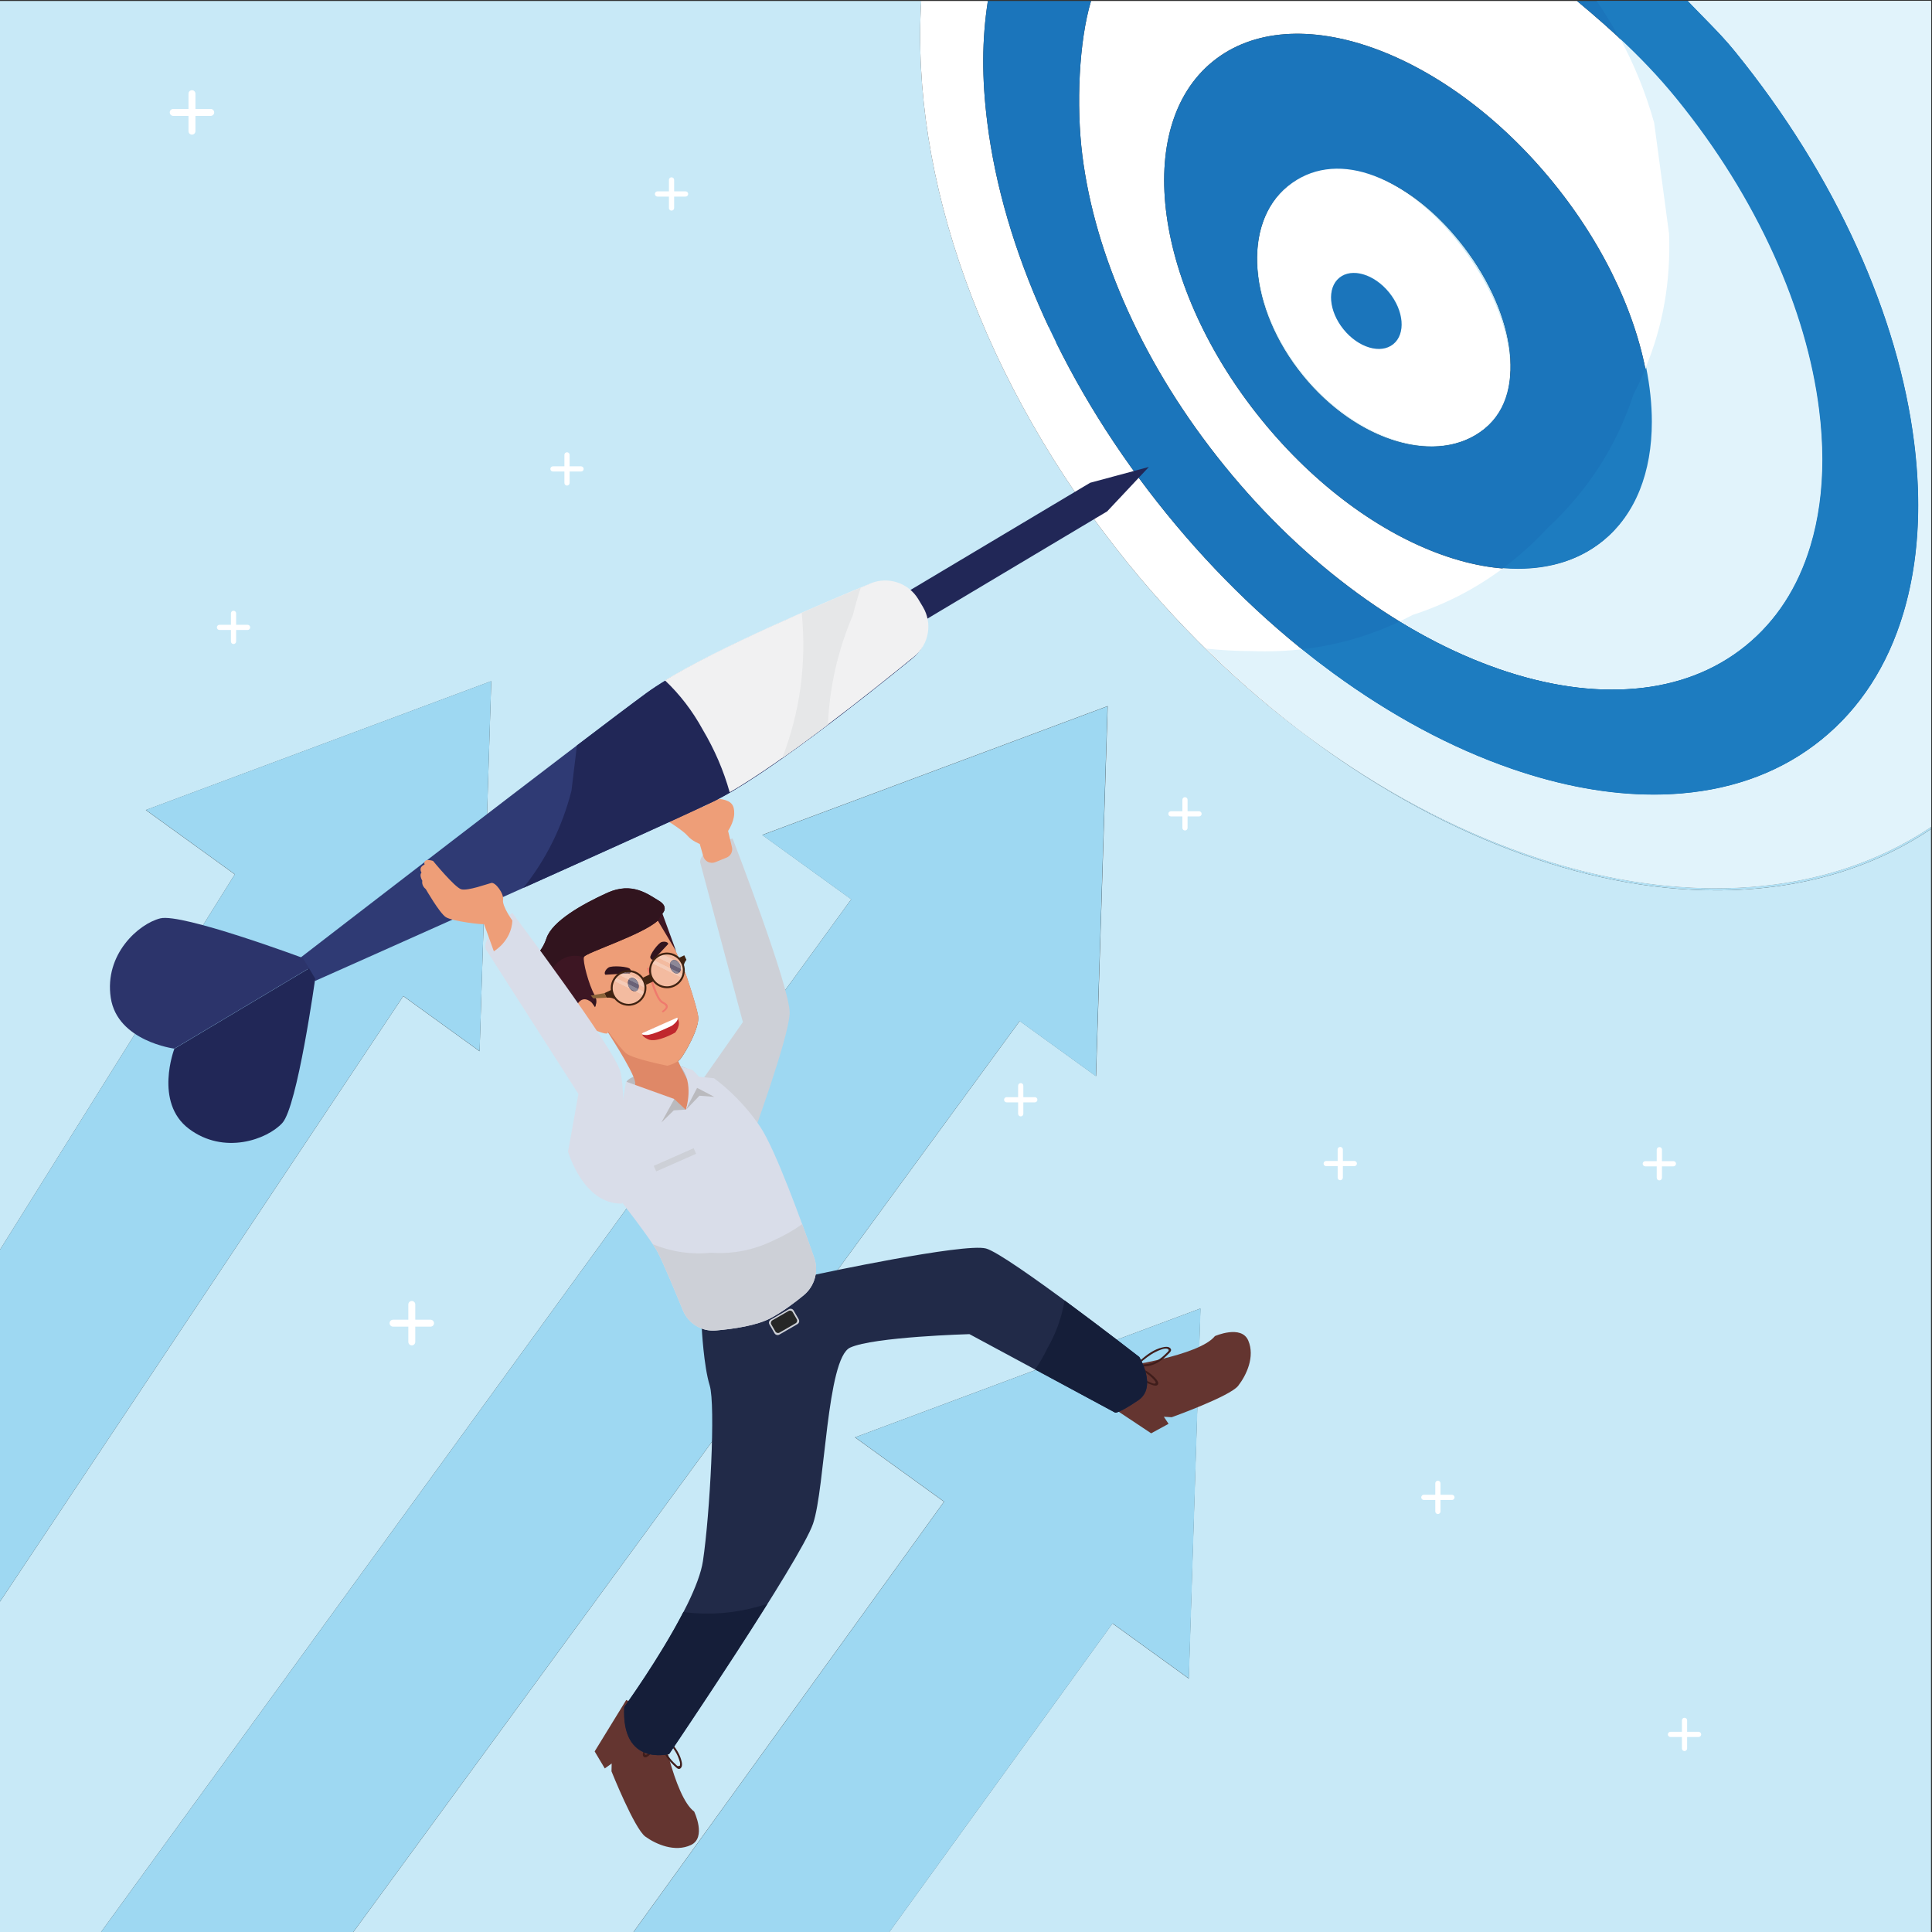 <?xml version="1.0" encoding="UTF-8" standalone="no"?>
<svg
   xmlns:dc="http://purl.org/dc/elements/1.1/"
   xmlns:cc="http://creativecommons.org/ns#"
   xmlns:rdf="http://www.w3.org/1999/02/22-rdf-syntax-ns#"
   xmlns:svg="http://www.w3.org/2000/svg"
   xmlns="http://www.w3.org/2000/svg"
   viewBox="0 0 4000 4000"
   height="4000"
   width="4000"
   xml:space="preserve"
   id="svg2"
   version="1.1"><rect x="0" y="0" width="4000" height="4000" fill="#333333" stroke="none"/><defs
     id="defs6"><clipPath
       id="clipPath214"
       clipPathUnits="userSpaceOnUse"><path
         id="path212"
         d="m 10122.7,14825.2 c 61.3,-129.4 215.8,-184.6 345.2,-123.3 129.4,61.3 184.5,215.9 123.3,345.2 -61.3,129.4 -215.9,184.6 -345.2,123.3 -129.4,-61.3 -184.6,-215.9 -123.3,-345.2" /></clipPath><clipPath
       id="clipPath246"
       clipPathUnits="userSpaceOnUse"><path
         id="path244"
         d="m 9537.12,14547.7 c 61.29,-129.3 215.84,-184.5 345.21,-123.2 129.37,61.3 184.57,215.8 123.27,345.2 -61.31,129.4 -215.86,184.5 -345.22,123.2 -129.37,-61.2 -184.55,-215.8 -123.26,-345.2" /></clipPath></defs><g
     transform="matrix(1.333,0,0,-1.333,0,4000)"
     id="g10"><g
       transform="scale(0.1)"
       id="g12"><g
         transform="scale(1.84)"
         id="g14"><path
           id="path16"
           style="fill:#c8e9f7;fill-opacity:1;fill-rule:nonzero;stroke:none"
           d="M 16300,0 H 7506.69 l 1883.74,2604.47 643.97,-465.42 98.4,3123.84 L 7217.04,4175.19 7968.31,3632.24 5347.03,0 H 2982.9 l 5625.13,7690.07 643.96,-465.42 98.4,3123.85 L 6434.64,9260.79 7185.91,8717.84 853.033,0 H 0 v 16300 h 16300 -2053 v 0 0 h -935.2 v 0 h -4037.48 -64.76 v 0 h -19.19 -851.67 c -25.97,-167.9 -38.96,-335.5 -39.01,-510.2 0.05,174.7 13.04,342.3 39.01,510.2 h -562.41 c -90.35,-1482.5 506.28,-3220.5 1747.69,-4749.5 446.73,-550.3 941.52,-1025.3 1460.42,-1417.9 1135.5,-868.55 2385.5,-1339.73 3505,-1339.73 667.1,0 1287.9,167.3 1810.6,517.53 V 0 M 4146.58,10558.3 1230.84,9470.63 1982.13,8927.62 0,5758.95 V 2788.82 l 3404.22,5111.03 643.95,-465.36 98.41,3123.81 m 1272.5,-1978.14 c -50.48,0 -112.65,-9.56 -193.13,-23.53 -235.41,-40.97 -333.45,-301.77 -356.93,-415.92 -23.48,-114.1 186.84,-432.6 186.84,-432.6 0,0 167.14,-244.01 226.66,-292.26 59.52,-48.3 348.75,-105.24 348.75,-105.24 0,0 77.26,16.24 113.5,60.9 36.19,44.66 163.22,262.22 147.74,358.66 -15.55,96.44 -105.41,356.7 -105.41,356.7 0,0 -7.83,18.14 -20.1,46.34 -1.69,12.99 -5.22,25.97 -10.71,38.52 v 0 c -0.54,1.31 -1.14,2.61 -1.74,3.86 -5.32,11.19 -11.9,21.3 -19.45,30.37 -37.6,85.2 -85.46,191.64 -107.25,231.95 -57.76,106.93 -111.6,142.25 -208.77,142.25 M 12685.4,11510 c -651.7,53 -1428.5,506 -2035.7,1254 607.2,-747.9 1384.1,-1201 2035.7,-1254 v 0 m -603.4,1028.5 c -356.6,0 -773.9,216.8 -1085.9,601.1 -458.3,564.5 -516.1,1276.7 -129.2,1590.8 123.4,100.2 268.9,147.8 424.7,147.8 332.5,0 712,-216.8 1024,-601.2 458.3,-564.4 597.6,-1276.6 210.7,-1590.7 -123.4,-100.2 -277.2,-147.8 -444.3,-147.8 m 1806.1,661.9 c -102,505.7 -364.5,1058.8 -774.5,1563.8 -2.4,3 -4.9,6.1 -7.4,9.1 2.5,-3 5,-6.1 7.4,-9.1 410,-505 672.5,-1058.1 774.5,-1563.8 v 0 m -782.1,1573.1 c 0,0.1 -0.1,0.2 -0.1,0.2 0,0 0.1,-0.1 0.1,-0.2 m -2.5,3.2 c -645.6,789.2 -1480.1,1246.6 -2152,1246.8 672,-0.1 1506.3,-457.5 2152,-1246.8 m -3276.55,10.5 c 0.05,420.3 133.66,777.7 410.45,1002.3 1.1,1 2.3,1.9 3.5,2.9 -1.2,-1 -2.4,-1.9 -3.5,-2.9 -276.79,-224.6 -410.4,-582 -410.45,-1002.3 m 1124.25,1236.3 v 0 0 0" /></g><g
         transform="scale(1.144)"
         id="g18"><path
           id="path20"
           style="fill:#9ed8f2;fill-opacity:1;fill-rule:nonzero;stroke:none"
           d="M 12075.6,0 H 8601.44 L 12818.1,5842.96 11609.6,6716.37 16300,8466.09 16141.7,3440.96 15105.8,4189.65 12075.6,0" /></g><g
         transform="scale(1.192)"
         id="g22"><path
           id="path24"
           style="fill:#9ed8f2;fill-opacity:1;fill-rule:nonzero;stroke:none"
           d="m 0,4305.4 v 4585.3 l 3060.02,4891.8 -1159.84,838.3 4501.34,1679.2 -151.93,-4822.6 -994.14,718.4 L 0,4305.4" /></g><g
         transform="scale(1.168)"
         id="g26"><path
           id="path28"
           style="fill:#9ed8f2;fill-opacity:1;fill-rule:nonzero;stroke:none"
           d="M 4698.39,0 H 1343.62 l 9974.98,13731.5 -1183.3,855.3 4592.6,1713.2 -155,-4920.4 -1014.3,733.1 L 4698.39,0" /></g><path
         id="path30"
         style="fill:#ffffff;fill-opacity:1;fill-rule:nonzero;stroke:none"
         d="M 6687.21,9510 H 6450 v 237.2 c 0,29.7 -24.26,53.9 -53.91,53.9 -29.65,0 -53.91,-24.2 -53.91,-53.9 V 9510 h -237.21 c -29.65,0 -53.91,-24.3 -53.91,-53.9 0,-29.7 24.26,-53.9 53.91,-53.9 h 237.21 V 9165 c 0,-29.7 24.26,-53.9 53.91,-53.9 29.65,0 53.91,24.2 53.91,53.9 v 237.2 h 237.21 c 29.65,0 53.91,24.2 53.91,53.9 0,29.6 -24.26,53.9 -53.91,53.9" /><g
         transform="scale(1.755)"
         id="g32"><path
           id="path34"
           style="fill:#ffffff;fill-opacity:1;fill-rule:nonzero;stroke:none"
           d="m 1864.87,16134.1 h -135.18 v 135.2 c 0,16.9 -13.83,30.7 -30.73,30.7 -16.9,0 -30.72,-13.8 -30.72,-30.7 v -135.2 h -135.19 c -16.9,0 -30.72,-13.8 -30.72,-30.7 0,-16.9 13.82,-30.8 30.72,-30.8 h 135.19 v -135.1 c 0,-16.9 13.82,-30.8 30.72,-30.8 16.9,0 30.73,13.9 30.73,30.8 v 135.1 h 135.18 c 16.9,0 30.72,13.9 30.72,30.8 0,16.9 -13.82,30.7 -30.72,30.7" /></g><g
         transform="scale(1.533)"
         id="g36"><path
           id="path38"
           style="fill:#ffffff;fill-opacity:1;fill-rule:nonzero;stroke:none"
           d="m 10794,16157.6 h -116.1 v 116 c 0,14.5 -11.9,26.4 -26.4,26.4 -14.5,0 -26.4,-11.9 -26.4,-26.4 v -116 h -116 c -14.5,0 -26.3,-11.9 -26.3,-26.4 0,-14.5 11.8,-26.4 26.3,-26.4 h 116 v -116 c 0,-14.5 11.9,-26.4 26.4,-26.4 14.5,0 26.4,11.9 26.4,26.4 v 116 h 116.1 c 14.4,0 26.3,11.9 26.3,26.4 0,14.5 -11.9,26.4 -26.3,26.4" /></g><g
         transform="scale(1.672)"
         id="g40"><path
           id="path42"
           style="fill:#ffffff;fill-opacity:1;fill-rule:nonzero;stroke:none"
           d="m 6368.67,16169.4 h -106.41 v 106.4 c 0,13.3 -10.89,24.2 -24.23,24.2 -13.28,0 -24.17,-10.9 -24.17,-24.2 v -106.4 h -106.41 c -13.28,0 -24.17,-10.9 -24.17,-24.2 0,-13.3 10.89,-24.2 24.17,-24.2 h 106.41 v -106.4 c 0,-13.3 10.89,-24.2 24.17,-24.2 13.34,0 24.23,10.9 24.23,24.2 v 106.4 h 106.41 c 13.28,0 24.17,10.9 24.17,24.2 0,13.3 -10.89,24.2 -24.17,24.2" /></g><g
         transform="scale(1.41)"
         id="g44"><path
           id="path46"
           style="fill:#ffffff;fill-opacity:1;fill-rule:nonzero;stroke:none"
           d="m 6400.7,16145.2 h -126.13 v 126.1 c 0,15.8 -12.9,28.7 -28.67,28.7 -15.76,0 -28.66,-12.9 -28.66,-28.7 v -126.1 H 6091.1 c -15.76,0 -28.66,-12.9 -28.66,-28.7 0,-15.7 12.9,-28.6 28.66,-28.6 h 126.14 v -126.2 c 0,-15.7 12.9,-28.6 28.66,-28.6 15.77,0 28.67,12.9 28.67,28.6 v 126.2 h 126.13 c 15.77,0 28.67,12.9 28.67,28.6 0,15.8 -12.9,28.7 -28.67,28.7" /></g><g
         transform="scale(1.621)"
         id="g48"><path
           id="path50"
           style="fill:#ffffff;fill-opacity:1;fill-rule:nonzero;stroke:none"
           d="m 16275.1,1918.13 h -109.7 v 109.73 c 0,13.69 -11.3,24.91 -25,24.91 -13.7,0 -24.9,-11.22 -24.9,-24.91 v -109.73 h -109.8 c -13.7,0 -24.9,-11.22 -24.9,-24.91 0,-13.76 11.2,-24.98 24.9,-24.98 h 109.8 v -109.72 c 0,-13.7 11.2,-24.92 24.9,-24.92 13.7,0 25,11.22 25,24.92 v 109.72 h 109.7 c 13.7,0 24.9,11.22 24.9,24.98 0,13.69 -11.2,24.91 -24.9,24.91" /></g><g
         transform="scale(1.597)"
         id="g52"><path
           id="path54"
           style="fill:#ffffff;fill-opacity:1;fill-rule:nonzero;stroke:none"
           d="m 16274.7,7497.17 h -111.4 v 111.4 c 0,13.9 -11.4,25.3 -25.4,25.3 -13.9,0 -25.3,-11.4 -25.3,-25.3 v -111.4 h -111.4 c -13.9,0 -25.3,-11.4 -25.3,-25.3 0,-13.97 11.4,-25.37 25.3,-25.37 h 111.4 v -111.4 c 0,-13.9 11.4,-25.3 25.3,-25.3 14,0 25.4,11.4 25.4,25.3 v 111.4 h 111.4 c 13.9,0 25.3,11.4 25.3,25.37 0,13.9 -11.4,25.3 -25.3,25.3" /></g><g
         transform="scale(1.145)"
         id="g56"><path
           id="path58"
           style="fill:#ffffff;fill-opacity:1;fill-rule:nonzero;stroke:none"
           d="m 16264.7,15203.2 h -155.3 v 155.3 c 0,19.4 -15.9,35.3 -35.3,35.3 -19.5,0 -35.3,-15.9 -35.3,-35.3 v -155.3 h -155.4 c -19.4,0 -35.2,-15.9 -35.2,-35.3 0,-19.5 15.8,-35.4 35.2,-35.4 h 155.4 v -155.3 c 0,-19.4 15.8,-35.3 35.3,-35.3 19.4,0 35.3,15.9 35.3,35.3 v 155.3 h 155.3 c 19.4,0 35.3,15.9 35.3,35.4 0,19.4 -15.9,35.3 -35.3,35.3" /></g><g
         transform="scale(1.386)"
         id="g60"><path
           id="path62"
           style="fill:#ffffff;fill-opacity:1;fill-rule:nonzero;stroke:none"
           d="m 16270.8,4899.75 h -128.3 v 128.38 c 0,16.01 -13.2,29.15 -29.2,29.15 -16.1,0 -29.2,-13.14 -29.2,-29.15 v -128.38 h -128.4 c -16,0 -29.1,-13.13 -29.1,-29.15 0,-16.1 13.1,-29.23 29.1,-29.23 h 128.4 V 4713 c 0,-16.02 13.1,-29.16 29.2,-29.16 16,0 29.2,13.14 29.2,29.16 v 128.37 h 128.3 c 16.1,0 29.2,13.13 29.2,29.23 0,16.02 -13.1,29.15 -29.2,29.15" /></g><path
         id="path64"
         style="fill:#ffffff;fill-opacity:1;fill-rule:nonzero;stroke:none"
         d="m 16072.2,12966.8 h -177.9 v 177.9 c 0,22.2 -18.2,40.4 -40.4,40.4 -22.2,0 -40.4,-18.2 -40.4,-40.4 v -177.9 h -178 c -22.2,0 -40.4,-18.2 -40.4,-40.4 0,-22.3 18.2,-40.5 40.4,-40.5 h 178 V 12708 c 0,-22.2 18.2,-40.4 40.4,-40.4 22.2,0 40.4,18.2 40.4,40.4 v 177.9 h 177.9 c 22.3,0 40.5,18.2 40.5,40.5 0,22.2 -18.2,40.4 -40.5,40.4" /><g
         transform="scale(1.293)"
         id="g66"><path
           id="path68"
           style="fill:#ffffff;fill-opacity:1;fill-rule:nonzero;stroke:none"
           d="m 16268.7,9262.11 h -137.6 v 137.63 c 0,17.17 -14.1,31.26 -31.3,31.26 -17.2,0 -31.3,-14.09 -31.3,-31.26 v -137.63 h -137.6 c -17.2,0 -31.3,-14.08 -31.3,-31.25 0,-17.26 14.1,-31.34 31.3,-31.34 h 137.6 v -137.63 c 0,-17.17 14.1,-31.25 31.3,-31.25 17.2,0 31.3,14.08 31.3,31.25 v 137.63 h 137.6 c 17.2,0 31.3,14.08 31.3,31.34 0,17.17 -14.1,31.25 -31.3,31.25" /></g><g
         transform="scale(1.259)"
         id="g70"><path
           id="path72"
           style="fill:#ffffff;fill-opacity:1;fill-rule:nonzero;stroke:none"
           d="m 3054.35,16126.6 h -141.26 v 141.3 c 0,17.6 -14.44,32.1 -32.1,32.1 -17.66,0 -32.1,-14.5 -32.1,-32.1 v -141.3 h -141.27 c -17.66,0 -32.1,-14.4 -32.1,-32.1 0,-17.6 14.44,-32.1 32.1,-32.1 h 141.27 v -141.2 c 0,-17.7 14.44,-32.1 32.1,-32.1 17.66,0 32.1,14.4 32.1,32.1 v 141.2 h 141.26 c 17.67,0 32.11,14.5 32.11,32.1 0,17.7 -14.44,32.1 -32.11,32.1" /></g><g
         transform="scale(1.84)"
         id="g74"><path
           id="path76"
           style="fill:#ffffff;fill-opacity:1;fill-rule:nonzero;stroke:none"
           d="m 10237.4,15789.5 c 680.3,552.4 1968.1,93.3 2876.2,-1025.3 908.1,-1118.6 1092.7,-2473.2 412.4,-3025.5 -680.4,-552.4 -1968.2,-93.3 -2876.3,1025.3 -908.11,1118.6 -1092.74,2473.2 -412.3,3025.5 M 9209.56,16300 c -101.88,-338.9 -126.44,-879.9 -73.14,-1304 53.41,-424 181.97,-863.7 382.24,-1306.8 207.23,-458.4 482.74,-900.9 818.94,-1314.9 336.1,-414.1 712.5,-774.7 1118.6,-1071.7 392.5,-287 796.3,-503.2 1200.4,-642.6 404,-139.3 787.6,-194.7 1140.2,-164.7 364.9,31.1 680.5,153 938.2,362.2 257.8,209.3 441.9,493.2 547.3,843.8 101.9,338.9 126.5,725.7 73.1,1149.8 -53.3,424 -181.9,863.7 -382.2,1306.8 -207.2,458.4 -482.7,900.9 -818.9,1315 -258.6,318.5 -541.1,576.4 -842.5,827.1 h -4037.48 -64.76" /></g><g
         transform="scale(1.84)"
         id="g78"><path
           id="path80"
           style="fill:#ffffff;fill-opacity:1;fill-rule:nonzero;stroke:none"
           d="m 14247,16300 c 137.7,-145.7 271.1,-268.9 399.7,-427.4 422.6,-520.5 769.2,-1077.3 1030.3,-1654.7 252,-557.6 413.7,-1110.5 480.8,-1643.6 67.1,-533 36,-1019.5 -92.1,-1445.9 -132.8,-441.6 -364.4,-798.9 -688.4,-1062 -324,-262.98 -721.3,-416.26 -1180.8,-455.43 -443.6,-37.82 -926.1,31.84 -1434,207.01 -507.9,175.17 -1015.8,447.12 -1509.6,808.22 -511.5,374.1 -985.2,827.8 -1407.75,1348.3 -422.61,520.5 -769.2,1077.3 -1030.22,1654.7 -251.94,557.6 -413.75,1110.5 -480.79,1643.6 -47.44,376.9 -45.75,701.6 4.56,1027.2 H 7776.29 C 7685.94,14817.5 8282.57,13079.5 9523.98,11550.5 11531.5,9077.58 14507.2,8126.96 16300,9328.22 V 16300 h -2053" /></g><g
         transform="scale(1.84)"
         id="g82"><path
           id="path84"
           style="fill:#1b75bb;fill-opacity:1;fill-rule:nonzero;stroke:none"
           d="M 9190.37,16300 H 8338.7 c -50.31,-325.6 -52,-650.3 -4.56,-1027.2 67.04,-533.1 228.85,-1086 480.79,-1643.6 261.02,-577.4 607.61,-1134.2 1030.22,-1654.7 422.55,-520.5 896.25,-974.2 1407.75,-1348.3 493.8,-361.1 1001.7,-633.05 1509.6,-808.22 507.9,-175.17 990.4,-244.83 1434,-207.01 459.5,39.17 856.8,192.45 1180.8,455.43 324,263.1 555.6,620.4 688.4,1062 128.1,426.4 159.2,912.9 92.1,1445.9 -67.1,533.1 -228.8,1086 -480.8,1643.6 -261.1,577.4 -607.7,1134.2 -1030.3,1654.7 -128.6,158.5 -262,281.7 -399.7,427.4 h -935.2 c 301.4,-250.7 583.9,-508.6 842.5,-827.1 336.2,-414.1 611.7,-856.6 818.9,-1315 200.3,-443.1 328.9,-882.8 382.2,-1306.8 53.4,-424.1 28.8,-810.9 -73.1,-1149.8 -105.4,-350.6 -289.5,-634.5 -547.3,-843.8 -257.7,-209.2 -573.3,-331.1 -938.2,-362.2 -352.6,-30 -736.2,25.4 -1140.2,164.7 -404.1,139.4 -807.9,355.6 -1200.4,642.6 -406.1,297 -782.5,657.6 -1118.6,1071.7 -336.2,414 -611.71,856.5 -818.94,1314.9 -200.27,443.1 -328.83,882.8 -382.24,1306.8 -53.3,424.1 -28.74,965.1 73.14,1304 h -19.19" /></g><g
         transform="scale(1.84)"
         id="g86"><path
           id="path88"
           style="fill:#1b75bb;fill-opacity:1;fill-rule:nonzero;stroke:none"
           d="m 10866.9,14730.4 c 386.8,314.1 990.5,111.1 1448.7,-453.4 458.3,-564.4 597.6,-1276.6 210.7,-1590.7 -386.8,-314.1 -1072,-111.1 -1530.2,453.3 -458.3,564.5 -516.1,1276.7 -129.2,1590.8 M 13526,11738.7 c 680.3,552.3 495.7,1906.9 -412.4,3025.5 -908.1,1118.6 -2195.9,1577.7 -2876.2,1025.3 -680.44,-552.3 -495.81,-1906.9 412.3,-3025.5 908.1,-1118.6 2195.9,-1577.7 2876.3,-1025.3" /></g><g
         transform="scale(1.699)"
         id="g90"><path
           id="path92"
           style="fill:#ffffff;fill-opacity:1;fill-rule:nonzero;stroke:none"
           d="m 12245.5,15124.3 c 114.9,93.3 318.4,33 454.4,-134.6 136.1,-167.6 153.3,-379.1 38.4,-472.4 -114.8,-93.2 -318.3,-33 -454.4,134.6 -136,167.7 -153.2,379.1 -38.4,472.4 z M 13571.7,13745 c 419.2,340.3 238.8,1111.9 -257.7,1723.5 -496.5,611.6 -1121.1,831.5 -1540.2,491.2 -419.2,-340.3 -356.5,-1111.9 140,-1723.5 496.4,-611.6 1238.8,-831.5 1657.9,-491.2" /></g><g
         transform="scale(1.586)"
         id="g94"><path
           id="path96"
           style="fill:#1b75bb;fill-opacity:1;fill-rule:nonzero;stroke:none"
           d="m 13644.4,15550 c 123.1,99.9 104.7,326.4 -41.1,505.9 -145.7,179.5 -363.6,244.1 -486.7,144.2 -123,-99.9 -104.6,-326.4 41.1,-505.9 145.8,-179.6 363.7,-244.1 486.7,-144.2" /></g><g
         transform="scale(1.84)"
         id="g98"><path
           id="path100"
           style="fill:#e1f3fb;fill-opacity:1;fill-rule:nonzero;stroke:none"
           d="m 16300,9310.4 v 17.82 0 6971.78 -6989.6 0" /></g><g
         transform="scale(1.84)"
         id="g102"><path
           id="path104"
           style="fill:#b1e0f4;fill-opacity:1;fill-rule:nonzero;stroke:none"
           d="m 14489.4,8792.87 c -1119.5,0 -2369.5,471.18 -3505,1339.73 1133.1,-857.25 2381.7,-1321.91 3499.2,-1321.91 670.5,-0.05 1293.7,167.3 1816.4,517.53 v -17.82 c -522.7,-350.23 -1143.5,-517.53 -1810.6,-517.53 m -531.1,808.1 v 0 c 0.1,0 0,0 0.1,0 -0.1,0 0,0 -0.1,0 m -0.2,0 c -376.3,0.06 -777.3,72.75 -1195.6,217.01 418.2,-144.26 819.3,-216.95 1195.6,-217.01 m 232.5,9.51 c 2,0.16 3.9,0.33 5.9,0.49 -2,-0.16 -3.9,-0.33 -5.9,-0.49 m -582.9,876.92 v 0 0 0 m -0.2,0 c -298,0 -615.4,57.3 -946.6,171.2 331.2,-113.9 648.7,-171.2 946.6,-171.2 m 186.4,7.7 c 1,0 1.9,0.1 2.9,0.2 364.9,31.1 680.5,153 938.2,362.2 257.8,209.3 441.9,493.2 547.3,843.8 67.1,223.1 100.7,466.9 100.6,728.4 0.1,-261.5 -33.5,-505.3 -100.6,-728.4 -105.4,-350.6 -289.5,-634.5 -547.3,-843.8 -257.7,-209.2 -573.3,-331.1 -938.2,-362.2 -1,-0.1 -1.9,-0.2 -2.9,-0.2 m -981.7,1009.6 v 0 0 0 m -0.5,0 c -41.5,0 -83.6,1.8 -126.3,5.3 v 0 c 42.7,-3.5 84.8,-5.3 126.3,-5.3 m 711.9,232 c 0.7,0.7 1.6,1.3 2.4,2 -0.8,-0.7 -1.7,-1.3 -2.4,-2" /></g><g
         transform="scale(1.805)"
         id="g106"><path
           id="path108"
           style="fill:#e1f3fb;fill-opacity:1;fill-rule:nonzero;stroke:none"
           d="m 13874,10692.7 c 0,0 -0.1,0 -0.2,0 -303.7,0 -627.4,58.5 -965.1,174.5 -1.5,0.5 -2.9,1 -4.4,1.5 v 0 c -287.5,99.2 -574.9,236.5 -858.4,409.9 36.8,17.3 73.3,35.4 109.5,54.5 283.8,92.3 543.2,226.4 778.3,402.2 43.5,-3.6 86.5,-5.4 128.8,-5.4 0.2,0 0.4,0 0.5,0 v 0 0 0 c 276.7,0 526.3,76 725.3,236.6 0.8,0.6 1.7,1.3 2.4,2 v 0 c 282.2,229 418.4,593.4 418.5,1021.9 0,149.3 -16.5,306.5 -49.2,468.4 150.1,362.4 217.5,747.3 202.1,1154.8 -42.8,318.1 -85.5,636.2 -128.2,954.3 -73.5,261.7 -172.3,503.4 -296.5,732.1 172.5,-160.6 337.6,-331.5 494,-524.3 342.7,-422.2 623.7,-873.2 834.9,-1340.7 204.2,-451.7 335.3,-900 389.7,-1332.4 18.6,-147.7 27.9,-291.1 28,-429.6 0.1,-266.6 -34.1,-515.2 -102.5,-742.6 -107.5,-357.5 -295.2,-647 -558,-860.3 -262.8,-213.4 -584.6,-337.6 -956.6,-369.4 -1,0 -2,-0.1 -3,-0.2 -62.3,-5.2 -125.6,-7.8 -189.9,-7.8 v 0" /></g><g
         transform="scale(1.84)"
         id="g110"><path
           id="path112"
           style="fill:#e1f3fb;fill-opacity:1;fill-rule:nonzero;stroke:none"
           d="m 14483.6,8810.69 c -1117.5,0 -2366.1,464.66 -3499.2,1321.91 -275.3,210.6 -543.8,444.5 -802.2,700.8 126,-13.6 253.8,-20.7 383.4,-21.1 37.1,-1.4 74,-2.1 110.8,-2.1 106.3,0 211,5.8 314.1,17.6 86.3,-69.5 173.7,-136.7 262.4,-201.6 493.8,-361.1 1001.7,-633.05 1509.6,-808.22 v 0 c 418.3,-144.26 819.3,-216.95 1195.6,-217.01 0.1,0 0.2,0 0.2,0 v 0 0 c 0.1,0 0,0 0.1,0 78.5,0 155.9,3.15 232.2,9.51 2,0.16 3.9,0.33 5.9,0.49 v 0 c 459.5,39.17 856.8,192.45 1180.8,455.43 324,263.1 555.6,620.4 688.4,1062 84.3,280.7 126.6,587.4 126.5,916.2 -0.1,170.8 -11.5,347.6 -34.4,529.7 -67.1,533.1 -228.8,1086 -480.8,1643.6 -261.1,577.4 -607.7,1134.2 -1030.3,1654.7 -128.6,158.5 -262,281.7 -399.7,427.4 h 2053 v -6971.78 0 c -522.7,-350.23 -1145.9,-517.58 -1816.4,-517.53" /></g><g
         transform="scale(1.84)"
         id="g114"><path
           id="path116"
           style="fill:#1d7cc0;fill-opacity:1;fill-rule:nonzero;stroke:none"
           d="m 13958.3,9600.97 c 0,0 -0.1,0 -0.2,0 -376.3,0.06 -777.4,72.75 -1195.6,217.01 v 0 c -507.9,175.17 -1015.8,447.12 -1509.6,808.22 -88.7,64.9 -176.1,132.1 -262.4,201.6 287.1,32.6 561.9,110.7 824.2,234.2 278,-170 559.9,-304.7 841.9,-402 v 0 c 1.4,-0.5 2.8,-0.9 4.3,-1.4 331.2,-113.9 648.6,-171.2 946.6,-171.2 0,0 0.1,0 0.2,0 v 0 0 c 62.9,0 125,2.6 186.2,7.7 1,0 1.9,0.1 2.9,0.2 364.9,31.1 680.5,153 938.2,362.2 257.8,209.3 441.9,493.2 547.3,843.8 67.1,223.1 100.7,466.9 100.6,728.4 -0.1,135.8 -9.2,276.4 -27.5,421.4 -53.3,424 -181.9,863.7 -382.2,1306.8 -207.2,458.4 -482.7,900.9 -818.9,1315 -153.4,189 -315.3,356.7 -484.5,514.2 -58.2,106.9 -121.9,211 -191.4,312.9 h 768.6 c 137.7,-145.7 271.1,-268.9 399.7,-427.4 422.6,-520.5 769.2,-1077.3 1030.3,-1654.7 252,-557.6 413.7,-1110.5 480.8,-1643.6 22.9,-182.1 34.3,-358.9 34.4,-529.7 0.1,-328.8 -42.2,-635.5 -126.5,-916.2 -132.8,-441.6 -364.4,-798.9 -688.4,-1062 -324,-262.98 -721.3,-416.26 -1180.8,-455.43 v 0 c -2,-0.16 -3.9,-0.33 -5.9,-0.49 -76.3,-6.36 -153.7,-9.51 -232.2,-9.51 -0.1,0 0,0 -0.1,0 v 0" /></g><g
         transform="scale(1.574)"
         id="g118"><path
           id="path120"
           style="fill:#1d7cc0;fill-opacity:1;fill-rule:nonzero;stroke:none"
           d="m 14985.1,13455.9 c -0.1,0 -0.3,0 -0.5,0 -48.5,0 -97.8,2.1 -147.8,6.1 153.2,114.6 297.3,244.6 432.5,390.1 401.6,373 685.4,814.8 851.4,1325.3 45.3,86.1 86.2,173.4 122.9,261.8 37.5,-185.7 56.4,-366 56.4,-537.4 -0.1,-491.5 -156.4,-909.5 -480,-1172.2 v 0 c -0.9,-0.8 -2,-1.6 -2.8,-2.3 -228.4,-184.2 -514.7,-271.4 -832.1,-271.4 v 0 0" /></g><path
         id="path122"
         style="fill:#bababe;fill-opacity:1;fill-rule:nonzero;stroke:none"
         d="m 9760,13145 c 0,0 -95,45 40,120 135,75 745,205 800,175 55,-30 215,-50 150,-210 -65,-160 -660,-275 -990,-85" /><g
         transform="scale(1.042)"
         id="g124"><path
           id="path126"
           style="fill:#cdd0d7;fill-opacity:1;fill-rule:nonzero;stroke:none"
           d="m 11199.2,11807.1 c 0,0 557.7,1517.2 571.3,1887.1 13.7,369.9 -850.6,2605.8 -850.6,2605.8 0,0 -486.3,-148.2 -484,-354.5 l 637.5,-2382.8 -617.5,-881.4 c 0,0 184.3,-713.9 743.3,-874.2" /></g><path
         id="path128"
         style="fill:#df8867;fill-opacity:1;fill-rule:nonzero;stroke:none"
         d="m 9395.21,14045.7 c 0,0 440.55,-665.8 469.12,-843.3 28.58,-177.5 -228.7,-450 -228.7,-450 0,0 896.37,-182.1 1089.67,78.7 193.3,260.9 246.9,371.8 246.9,371.8 0,0 -214.1,-62.5 -294.9,39.3 -80.8,101.9 -501.5,1105.6 -501.5,1105.6 l -780.59,-302.1" /><path
         id="path130"
         style="fill:#ee9e78;fill-opacity:1;fill-rule:nonzero;stroke:none"
         d="m 10651.1,14883.8 c 0,0 165.4,-479 194,-656.5 28.5,-177.5 -205.3,-577.9 -271.9,-660.1 -66.7,-82.2 -208.9,-112.1 -208.9,-112.1 0,0 -532.32,104.8 -641.87,193.7 -109.54,88.8 -417.16,537.9 -417.16,537.9 0,0 -387.1,586.2 -343.88,796.2 43.21,210.1 223.65,690.1 656.93,765.5 433.28,75.3 578.08,80.5 739.68,-218.5 71.1,-131.6 293.1,-646.1 293.1,-646.1" /><path
         id="path132"
         style="fill:#31141e;fill-opacity:1;fill-rule:nonzero;stroke:none"
         d="m 10378.8,15345.3 -229.5,-244.7 c 0,0 -33.6,-7.8 -48.5,32.4 -14.8,40.2 121.5,227.6 175.3,242.9 53.7,15.3 101.8,-3.5 102.7,-30.6" /><path
         id="path134"
         style="fill:#31141e;fill-opacity:1;fill-rule:nonzero;stroke:none"
         d="m 9402.11,14868 379.03,21.4 c 0,0 31.26,23.5 7.16,65.6 -24.12,42.1 -285.86,59.9 -338.17,24.3 -52.31,-35.5 -70.91,-90.9 -48.02,-111.3" /><path
         id="path136"
         style="fill:#2b203d;fill-opacity:1;fill-rule:nonzero;stroke:none"
         d="m 10418.3,14959.8 c 25.2,-55.6 77.7,-86 117.4,-68 39.6,18 51.4,77.6 26.2,133.1 -25.2,55.5 -77.7,85.9 -117.4,67.9 -39.6,-18 -51.4,-77.5 -26.2,-133" /><path
         id="path138"
         style="fill:#2b203d;fill-opacity:1;fill-rule:nonzero;stroke:none"
         d="m 9764.87,14683.2 c 25.19,-55.6 77.74,-86 117.39,-68 39.65,18 51.38,77.6 26.2,133.1 -25.18,55.5 -77.74,85.9 -117.38,67.9 -39.66,-18 -51.39,-77.5 -26.21,-133" /><path
         id="path140"
         style="fill:#ef7a6d;fill-opacity:1;fill-rule:nonzero;stroke:none"
         d="m 10296,14281.2 c 35.1,23.5 75.4,55.3 76,91.9 0.4,28.7 -23.4,53.9 -72.8,77.1 -85.9,40.3 -187.2,394.5 -219,527.6 l -30.1,-9 c 0.3,-1.2 29.5,-122.9 71.8,-249.3 57.6,-172.1 111.6,-271 160.3,-293.9 39.5,-18.5 59.3,-37.3 59,-55.8 -0.2,-18.1 -19.8,-39.5 -61.6,-67.6 l 16.4,-21" /><path
         id="path142"
         style="fill:#c0272d;fill-opacity:1;fill-rule:nonzero;stroke:none"
         d="m 10522.7,14193.6 -537.75,-226.7 c 0,0 -50.92,-40.4 80.85,-101.8 131.7,-61.4 420.2,104.1 420.2,104.1 0,0 103.2,116 36.7,224.4" /><path
         id="path144"
         style="fill:#ffffff;fill-opacity:1;fill-rule:nonzero;stroke:none"
         d="m 10519,14201.9 -534.05,-235 c 0,0 -54.69,-32.1 50.65,-35.3 105.4,-3.2 401.4,145.6 401.4,145.6 0,0 118.3,82.8 82,124.7" /><g
         transform="scale(1.001)"
         id="g146"><path
           id="path148"
           style="fill:#3d1623;fill-opacity:1;fill-rule:nonzero;stroke:none"
           d="m 9176.35,14265.5 c 0,0 131.76,129 45.83,280.2 -85.92,151.4 -184.73,521.6 -161.21,584.1 23.51,62.7 915.4,346.1 1145.63,563 l 285.2,-476 -214,586.1 c 0,0 109.6,101.6 -56,199.5 -165.4,97.9 -411.68,297.6 -798.98,121.9 -387.3,-175.8 -855.5,-440 -943.04,-704.5 -87.54,-264.7 -274.02,-349.2 -274.02,-349.2 l 215.03,-92.7 c 0,0 317.67,-547.8 526.77,-703.7 l 228.79,-8.7" /></g><g
         transform="scale(1.001)"
         id="g150"><path
           id="path152"
           style="fill:#31141e;fill-opacity:1;fill-rule:nonzero;stroke:none"
           d="m 8479.78,15419.8 c 87.54,264.5 555.74,528.7 943.04,704.5 387.3,175.7 633.58,-24 798.98,-121.9 165.6,-97.9 56,-199.5 56,-199.5 l 1.8,-4.4 c -29.2,-33.5 -52.2,-71.3 -68.8,-111.9 l -4.2,6.2 c -230.23,-216.9 -1122.12,-500.3 -1145.63,-563 -0.58,-1.5 -1.02,-3.4 -1.45,-5.3 -98.05,32.5 -208.11,30.7 -302.05,-11.9 -131.46,-59.6 -210.69,-177.2 -230.79,-307.4 -63.7,99.9 -105.89,172.7 -105.89,172.7 l -215.03,92.7 c 0,0 186.48,84.5 274.02,349.2" /></g><path
         id="path154"
         style="fill:#262727;fill-opacity:1;fill-rule:nonzero;stroke:none"
         d="m 12677.1,10210.5 c 0,0 97.7,-221.1 -90.2,-459.2 -187.9,-238.1 -516.6,-469.5 -723.2,-509 -206.6,-39.6 -875.7,-7.6 -974.6,138.3 l 6.9,-2.7 1781.1,832.6" /><path
         id="path156"
         style="fill:#212a4e;fill-opacity:1;fill-rule:nonzero;stroke:none"
         d="m 11640.9,9159.5 92.9,18 -56.8,294.1 -92.9,-17.9 56.8,-294.2" /><path
         id="path158"
         style="fill:#212a4e;fill-opacity:1;fill-rule:nonzero;stroke:none"
         d="m 12528.8,9615.4 63.4,70.3 -222.6,200.5 -63.3,-70.3 222.5,-200.5" /><path
         id="path160"
         style="fill:#212a4e;fill-opacity:1;fill-rule:nonzero;stroke:none"
         d="m 11288.5,9147.2 94.6,-2.8 9,299.4 -94.5,2.9 -9.1,-299.5" /><g
         transform="scale(1.196)"
         id="g162"><path
           id="path164"
           style="fill:#643530;fill-opacity:1;fill-rule:nonzero;stroke:none"
           d="m 14562.6,7339.96 c 0,0 1008.9,140.25 1215,398.75 0,0 343.9,151.37 433.2,-58.46 89.2,-209.74 -24.2,-449.34 -131.3,-587.08 -107.2,-137.82 -863.5,-408.12 -863.5,-408.12 l -101.8,6.28 61.3,-91.83 -226,-123.44 -652.9,434.71 266,429.19" /></g><g
         transform="scale(1.117)"
         id="g166"><path
           id="path168"
           style="fill:#3f1d1b;fill-opacity:1;fill-rule:nonzero;stroke:none"
           d="m 15717.2,7819.87 c 87.6,44.39 156.7,116.61 235.4,174.15 37.6,27.57 77,53.16 119,73.38 35.5,17.19 127,61.39 166.7,39.2 32,-17.9 -4,-42.42 -19,-57.54 -16.8,-17.1 -34.3,-33.56 -52.6,-49.13 -37,-31.32 -77.8,-58.98 -122.3,-78.66 -91,-40.27 -192.7,-17.54 -282.9,-56.83 -10.5,-4.56 -7.7,-22.46 3.2,-24.52 62.4,-12.08 121.4,-34.72 174.9,-69.27 30,-19.33 57.7,-41.97 82.6,-67.38 16.3,-16.65 74.9,-71.5 33.9,-77.94 -25.3,-3.94 -79.1,25.68 -101.7,35.52 -29.3,12.8 -57.7,27.21 -85.4,43.14 -60.9,34.99 -116.7,77.4 -167.7,125.73 -12.5,11.9 -31.6,-7.07 -19,-18.97 66.9,-63.36 142.2,-117.06 225.1,-157.6 38.5,-18.7 78.4,-35.34 119.3,-48.05 21.2,-6.62 54.7,-16.02 71.8,5.01 34.7,42.6 -71.3,127.35 -98,149.27 -66.3,54.23 -144.7,90.2 -228.8,106.4 1.1,-8.14 2.2,-16.37 3.3,-24.52 61.1,26.67 128.3,17.72 192.6,28.82 54.5,9.4 106,31.95 152.3,61.75 45.2,29.08 86,64.88 123.5,103.35 20,20.59 56.6,47.7 32.9,78.13 -26.9,34.54 -84,22.55 -119.7,13.78 -53,-13.06 -103.3,-36.42 -150,-64.52 -107.1,-64.52 -191.5,-162.96 -303,-219.52 -15.4,-7.87 -1.8,-31.05 13.6,-23.18" /></g><path
         id="path170"
         style="fill:#643530;fill-opacity:1;fill-rule:nonzero;stroke:none"
         d="m 10251.3,3305.4 c 0,0 212.2,-1199.4 530.1,-1434.3 0,0 196.1,-404.3 -50.6,-520.2 -246.8,-115.8 -538,9.1 -707.4,131 -169.41,122 -525.82,1013.8 -525.82,1013.8 l 3.01,121.8 -107.03,-77.2 -157.46,264.6 490.69,799.4 524.51,-298.9" /><path
         id="path172"
         style="fill:#3f1d1b;fill-opacity:1;fill-rule:nonzero;stroke:none"
         d="m 10218.2,3154.5 c 49.9,-90 126.4,-160.2 191,-239.3 37.3,-45.8 72.3,-94 100.1,-146.2 13.4,-25.2 25,-51.3 34.2,-78.3 7.7,-22.4 27.2,-71.2 17.8,-93.5 3,-13.4 -3.1,-19.1 -18.3,-17 -9.7,-7.5 -17.5,-7.2 -23.5,0.9 -10.8,4.7 -21.1,18.5 -29.9,26.7 -19.6,18.3 -38.6,37.3 -56.5,57.3 -36,40.3 -68.3,85 -90.9,134.3 -45.1,98.2 -25.4,209.9 -71.8,306.6 -5.3,11 -25.5,9 -27.4,-3.6 -10.9,-70.2 -33.6,-137.1 -70,-198.4 -20.3,-34.2 -44.3,-66.2 -71.8,-95 -17.6,-18.6 -76.9,-86.2 -86,-42 -5.4,26.1 21.5,78.3 30.9,103.3 14,37.3 30.4,73.7 49,108.9 36.6,69.5 81.5,133.6 133.4,192.5 12.7,14.5 -8.4,35.8 -21.2,21.3 -68.1,-77.4 -125,-163.5 -166.8,-257.8 -19.4,-43.8 -36.4,-88.9 -48.92,-135.1 -6.53,-24.1 -15.78,-61.6 8.02,-80.2 49,-38.2 139.2,84.1 162.6,114.8 58,76.2 95,165.3 109.7,259.7 -9.2,-1.2 -18.3,-2.4 -27.4,-3.6 32.3,-67.2 25.3,-142.3 40.2,-213.8 12.6,-60.5 39.9,-117.1 75.1,-167.6 34.4,-49.4 75.9,-93.4 120.4,-133.7 23.6,-21.2 55.8,-61.4 88.6,-34.3 37.8,31.2 22.3,94.6 11,134 -16.7,58.8 -44.8,114 -78.1,165 -76.4,116.9 -189.9,207.2 -257.6,329.3 -9.4,16.9 -35.3,1.8 -25.9,-15.2" /><path
         id="path174"
         style="fill:#212a4e;fill-opacity:1;fill-rule:nonzero;stroke:none"
         d="m 12784.8,9898.9 37.4,86.9 -275.1,118.5 -37.5,-86.8 275.2,-118.6" /><path
         id="path176"
         style="fill:#31141e;fill-opacity:1;fill-rule:nonzero;stroke:none"
         d="m 9104.22,14381.8 c 62.1,28.2 112.47,69.3 150.57,118.6 29.22,-124.2 -69.49,-221 -69.49,-221 l -229.01,8.7 c -22.49,16.7 -46.24,38.1 -70.71,62.7 74.22,-9.3 150.66,0.2 218.64,31" /><g
         transform="scale(1.103)"
         id="g178"><path
           id="path180"
           style="fill:#212a48;fill-opacity:1;fill-rule:nonzero;stroke:none"
           d="m 11497,9260.01 c 0,0 2085.1,447.65 2387.9,364.49 302.7,-83.16 2158.4,-1527.69 2158.4,-1527.69 0,0 256.7,-424.89 -14.1,-609.08 -270.9,-184.1 -324,-175.31 -324,-175.31 l -2053.9,1106.34 c 0,0 -1349.1,-37.36 -1680.2,-189.63 -331,-152.36 -350.3,-1972.35 -522,-2478.77 -171.7,-506.33 -2024.94,-3243.75 -2024.94,-3243.75 0,0 -674.56,-182.38 -632.18,662.14 0,0 1007.19,1393.46 1106.32,2053.88 99.03,660.32 180.3,2197.17 95.31,2473.33 -85.06,276.15 -111.91,808.96 -111.91,808.96 l 1615.3,755.09" /></g><path
         id="path182"
         style="fill:#151e39;fill-opacity:1;fill-rule:nonzero;stroke:none"
         d="M 11847,5075.4 C 11438.8,4951.1 11027.7,4916 10613.8,4970.1 10249.9,4262.5 9694.43,3494 9694.43,3494 c -46.74,-931.2 697.07,-730.1 697.07,-730.1 0,0 869,1283.6 1526.2,2331.5 -23.4,-7 -47,-13.7 -70.7,-20" /><g
         transform="scale(1.103)"
         id="g184"><path
           id="path186"
           style="fill:#151e39;fill-opacity:1;fill-rule:nonzero;stroke:none"
           d="m 16043.3,8096.81 c 0,0 -519.3,404.21 -1053.3,797.36 -38.6,-239.25 -121,-468.24 -247.4,-686.99 -48.9,-101.57 -104.6,-196.98 -166.9,-286.31 l 1129.5,-608.45 c 0,0 53.1,-8.79 324,175.31 270.8,184.19 14.1,609.08 14.1,609.08" /></g><path
         id="path188"
         style="fill:#ee9e78;fill-opacity:1;fill-rule:nonzero;stroke:none"
         d="m 9194.54,14430.8 c 0,0 -118.65,127.9 -215.3,-2.5 -96.66,-130.4 29.76,-332.7 134.12,-372 104.36,-39.2 298.72,-124.2 320.93,-96.8 22.2,27.4 31.38,83.5 31.38,83.5 l -271.13,387.8" /><path
         id="path190"
         style="fill:#d9dde9;fill-opacity:1;fill-rule:nonzero;stroke:none"
         d="m 10800.5,13288.6 -144.4,-514.8 -883.99,135.7 -391.24,-463.7 c -177.91,-210.9 -183.4,-517.7 -13.07,-734.7 306.35,-390.4 754.8,-972.9 848.2,-1154 88.9,-172.5 266.9,-599.1 390.8,-902.2 83.7,-204.7 290.6,-331.1 510.9,-312.3 276.4,23.6 640.2,76.6 859.1,195.4 180.5,97.9 362.4,233.8 505.5,351.3 171.7,140.8 236.8,374 163.5,583.5 -197.9,566.7 -603.2,1683.8 -839,2035.2 -320.7,477.8 -718.2,752.7 -718.2,752.7 l -288.1,27.9" /><path
         id="path192"
         style="fill:#cdd0d7;fill-opacity:1;fill-rule:nonzero;stroke:none"
         d="m 10216,10557.1 c -16,31 -42.4,73.8 -76.7,125.3 294.2,-119.8 596.9,-164 908.2,-132.3 336.2,-22.9 659.4,41.3 969.4,192.4 158.3,70.5 305.7,154.5 442.4,251.7 71.6,-195.1 135.8,-376.3 186.5,-521.3 73.4,-210 7.7,-443.2 -164.4,-584.4 -143,-117.3 -324.5,-252.8 -504.6,-350.5 -219.2,-119 -583.8,-171.9 -860.3,-195.5 -219.9,-18.8 -426.2,108.2 -509.7,312.5 -124,303.1 -301.9,729.6 -390.8,902.1" /><path
         id="path194"
         style="fill:#bababe;fill-opacity:1;fill-rule:nonzero;stroke:none"
         d="m 10663.2,12779.8 200.6,209.3 232.1,-18.2 -314.9,205.7 -117.8,-396.8" /><path
         id="path196"
         style="fill:#d9dde9;fill-opacity:1;fill-rule:nonzero;stroke:none"
         d="m 10622.1,12715.1 -153.8,224.5 -744.89,268.1 -73.41,-448.8 708.3,-302 263.8,258.2" /><path
         id="path198"
         style="fill:#d9dde9;fill-opacity:1;fill-rule:nonzero;stroke:none"
         d="m 10568.5,13443.9 187.4,-54.4 c 116.1,-103.1 340,-418.6 340,-418.6 l -268.6,139.9 -173.2,-332.7 c 0,0 134.1,410.5 -85.6,665.8" /><path
         id="path200"
         style="fill:#bababe;fill-opacity:1;fill-rule:nonzero;stroke:none"
         d="m 10272.1,12572.6 201,364.5 175.7,-163.7 -184.1,-12.3 -192.6,-188.5" /><path
         id="path202"
         style="fill:#cdd0d7;fill-opacity:1;fill-rule:nonzero;stroke:none"
         d="m 10191.9,11813.2 620.1,273.9 -38.2,86.6 -620.2,-273.9 38.3,-86.6" /><path
         id="path204"
         style="fill:#cdd0d7;fill-opacity:1;fill-rule:nonzero;stroke:none"
         d="m 12104.8,9278.7 281.1,162.5 c 26,15 35,48.6 19.9,74.7 l -79.4,137.4 c -15,26 -48.6,35 -74.7,20 l -281.1,-162.5 c -26,-15.1 -35,-48.7 -19.9,-74.7 l 79.4,-137.4 c 15.1,-26 48.7,-35 74.7,-20" /><path
         id="path206"
         style="fill:#262727;fill-opacity:1;fill-rule:nonzero;stroke:none"
         d="m 12107.1,9309.6 250.9,145 c 22.2,12.8 29.8,41.4 17,63.6 l -63.8,110.4 c -12.9,22.2 -41.5,29.9 -63.7,17.1 l -250.8,-145 c -22.2,-12.8 -29.9,-41.5 -17.1,-63.7 l 63.9,-110.4 c 12.8,-22.2 41.4,-29.9 63.6,-17" /><g
         id="g208"><g
           clip-path="url(#clipPath214)"
           id="g210"><path
             id="path216"
             style="fill:#f3bba0;fill-opacity:1;fill-rule:nonzero;stroke:none"
             d="m 10357.1,14676.9 c -97,0 -190.1,54.8 -234.4,148.3 -1.1,2.4 -2.2,4.7 -3.3,7.1 -7,23.8 -13.4,46.7 -19.2,67.8 -1.7,12 -2.5,24 -2.5,36 0,38.3 8.5,75.9 24.6,110.2 l 465,-228.9 c -25.1,-48.8 -65.9,-90.1 -119.4,-115.5 -35.8,-17 -73.6,-25 -110.8,-25" /><path
             id="path218"
             style="fill:#f4a199;fill-opacity:1;fill-rule:nonzero;stroke:none"
             d="m 10119.4,14832.3 c -9.6,22.1 -16,44.9 -19.2,67.8 5.8,-21.1 12.2,-44 19.2,-67.8" /><path
             id="path220"
             style="fill:#f3bba0;fill-opacity:1;fill-rule:nonzero;stroke:none"
             d="m 10608.8,14875 -56.8,28 c 12.9,12.4 20.6,30.8 22.6,51.9 l 41.6,-20.5 c -0.2,-20.1 -2.7,-40 -7.4,-59.4 m -195.1,96.1 -258.9,127.4 c 12.4,15.4 26.7,29.6 42.7,42.1 l 209.1,-103 c -3.4,-20.2 -1.3,-43.4 7.1,-66.5" /><path
             id="path222"
             style="fill:#6a6277;fill-opacity:1;fill-rule:nonzero;stroke:none"
             d="m 10552,14903 -138.3,68.1 c -8.4,23.1 -10.5,46.3 -7.1,66.5 l 168,-82.7 c -2,-21.1 -9.7,-39.5 -22.6,-51.9" /><path
             id="path224"
             style="fill:#d8eff9;fill-opacity:1;fill-rule:nonzero;stroke:none"
             d="m 10594.4,15040 -14.4,7.1 c -7.9,17.8 -16.1,36.6 -24.6,55.9 13.9,-16.7 26,-35.3 35.8,-55.9 1.1,-2.3 2.2,-4.7 3.2,-7.1" /><path
             id="path226"
             style="fill:#f3bba0;fill-opacity:1;fill-rule:nonzero;stroke:none"
             d="m 10580,15047.1 -53.3,26.2 c -15.1,13.4 -32.2,21.8 -48.9,24.1 l -183.5,90.3 c 20.7,5.2 41.7,7.7 62.5,7.7 75.7,0 149,-33.3 198.6,-92.4 8.5,-19.3 16.7,-38.1 24.6,-55.9" /><path
             id="path228"
             style="fill:#6a6277;fill-opacity:1;fill-rule:nonzero;stroke:none"
             d="m 10526.7,15073.3 -48.9,24.1 c 16.7,-2.3 33.8,-10.7 48.9,-24.1" /><path
             id="path230"
             style="fill:#e2f3fb;fill-opacity:1;fill-rule:nonzero;stroke:none"
             d="m 10614.1,14969.1 c -10,22.8 -21.5,49.3 -34.1,78 l 14.4,-7.1 c 10.1,-23.1 16.6,-47 19.7,-70.9" /><path
             id="path232"
             style="fill:#f5cbb7;fill-opacity:1;fill-rule:nonzero;stroke:none"
             d="m 10616.2,14934.4 -41.6,20.5 c 2.1,21.7 -1.9,46.2 -12.7,70 -8.9,19.6 -21.2,36.1 -35.2,48.4 l 53.3,-26.2 c 12.6,-28.7 24.1,-55.2 34.1,-78 1.4,-11 2.1,-22 2.1,-32.9 0,-0.6 0,-1.2 0,-1.8 m -209.6,103.2 -209.1,103 c 14.7,11.4 30.9,21.5 48.5,29.8 15.8,7.5 32,13.2 48.3,17.3 l 183.5,-90.3 c -3,0.4 -6,0.6 -8.9,0.6 -8.5,0 -16.7,-1.7 -24.4,-5.2 -20.6,-9.3 -33.6,-29.8 -37.9,-55.2" /><path
             id="path234"
             style="fill:#8d8897;fill-opacity:1;fill-rule:nonzero;stroke:none"
             d="m 10574.6,14954.9 -168,82.7 c 4.3,25.4 17.3,45.9 37.9,55.2 7.7,3.5 15.9,5.2 24.4,5.2 2.9,0 5.9,-0.2 8.9,-0.6 l 48.9,-24.1 c 14,-12.3 26.3,-28.8 35.2,-48.4 10.8,-23.8 14.8,-48.3 12.7,-70" /><path
             id="path236"
             style="fill:#f5cbb7;fill-opacity:1;fill-rule:nonzero;stroke:none"
             d="m 10587.3,14817.4 -465,228.9 c 8.7,18.5 19.6,36.1 32.5,52.2 l 258.9,-127.4 c 1.4,-3.8 2.9,-7.6 4.6,-11.3 20.3,-44.7 58.3,-73.2 93,-73.2 8.4,0 16.7,1.7 24.4,5.2 6.1,2.8 11.6,6.6 16.3,11.2 l 56.8,-28 c -4.8,-19.9 -12.1,-39.3 -21.5,-57.6" /><path
             id="path238"
             style="fill:#8d8897;fill-opacity:1;fill-rule:nonzero;stroke:none"
             d="m 10511.3,14886.6 c -34.7,0 -72.7,28.5 -93,73.2 -1.7,3.7 -3.2,7.5 -4.6,11.3 l 138.3,-68.1 c -4.7,-4.6 -10.2,-8.4 -16.3,-11.2 -7.7,-3.5 -16,-5.2 -24.4,-5.2" /></g></g><g
         id="g240"><g
           clip-path="url(#clipPath246)"
           id="g242"><path
             id="path248"
             style="fill:#f3bba0;fill-opacity:1;fill-rule:nonzero;stroke:none"
             d="m 9771.52,14399.5 c -97.03,0 -190.09,54.7 -234.4,148.2 -17,35.9 -25.04,73.7 -25.02,111 0.02,38.2 8.55,75.9 24.63,110.2 l 253.98,-125 c 19.77,-21.4 44.2,-33.9 67.19,-33.9 0.51,0 1.02,0 1.52,0 l 142.38,-70 c -25.17,-48.9 -65.98,-90.2 -119.47,-115.5 -35.85,-17 -73.61,-25 -110.81,-25" /><path
             id="path250"
             style="fill:#6a6277;fill-opacity:1;fill-rule:nonzero;stroke:none"
             d="m 9857.9,14610 c -22.99,0 -47.42,12.5 -67.19,33.9 l 68.71,-33.9 c -0.5,0 -1.01,0 -1.52,0" /><path
             id="path252"
             style="fill:#f3bba0;fill-opacity:1;fill-rule:nonzero;stroke:none"
             d="m 10023.2,14597.6 -108.43,53.4 c 6.94,17.2 8.81,38.4 5.05,60.5 l 110.78,-54.5 c -0.2,-20.1 -2.7,-40.1 -7.4,-59.4 m -271.11,133.4 -182.87,90.1 c 12.39,15.4 26.67,29.5 42.67,42 l 150.67,-74.2 c -8.67,-15.8 -12.35,-36.1 -10.47,-57.9" /><path
             id="path254"
             style="fill:#6a6277;fill-opacity:1;fill-rule:nonzero;stroke:none"
             d="m 9914.77,14651 -162.68,80 c -1.88,21.8 1.8,42.1 10.47,57.9 l 157.26,-77.4 c 3.76,-22.1 1.89,-43.3 -5.05,-60.5" /><path
             id="path256"
             style="fill:#f3bba0;fill-opacity:1;fill-rule:nonzero;stroke:none"
             d="m 10008.8,14762.6 -254.59,125.3 26.93,1.5 c 0,0 12.65,9.5 15.65,27.3 87.5,-8.7 168.4,-61.8 208.81,-147 1.1,-2.4 2.2,-4.8 3.2,-7.1" /><path
             id="path258"
             style="fill:#6e5a61;fill-opacity:1;fill-rule:nonzero;stroke:none"
             d="m 9754.21,14887.9 -45.47,22.4 c 20.7,5.1 41.66,7.7 62.44,7.7 8.58,0 17.13,-0.5 25.61,-1.3 -3,-17.8 -15.65,-27.3 -15.65,-27.3 l -26.93,-1.5" /><path
             id="path260"
             style="fill:#f5cbb7;fill-opacity:1;fill-rule:nonzero;stroke:none"
             d="m 10030.6,14657 -110.78,54.5 c -2.06,12.2 -5.82,24.6 -11.36,36.8 -20.27,44.7 -58.28,73.1 -93.02,73.1 -8.41,0 -16.63,-1.7 -24.36,-5.2 -12.27,-5.5 -21.87,-15.1 -28.52,-27.3 l -150.67,74.2 c 8.44,6.6 17.35,12.7 26.73,18.3 l 115.59,6.5 254.59,-125.3 c 14.8,-33.8 21.8,-69.1 21.8,-103.8 0,-0.6 0,-1.2 0,-1.8" /><path
             id="path262"
             style="fill:#908187;fill-opacity:1;fill-rule:nonzero;stroke:none"
             d="m 9638.62,14881.4 c 7,4.1 14.25,8 21.76,11.5 15.82,7.5 32,13.3 48.36,17.4 l 45.47,-22.4 -115.59,-6.5" /><path
             id="path264"
             style="fill:#8d8897;fill-opacity:1;fill-rule:nonzero;stroke:none"
             d="m 9919.82,14711.5 -157.26,77.4 c 6.65,12.2 16.25,21.8 28.52,27.3 7.73,3.5 15.95,5.2 24.36,5.2 34.74,0 72.75,-28.4 93.02,-73.1 5.54,-12.2 9.3,-24.6 11.36,-36.8" /><path
             id="path266"
             style="fill:#f5cbb7;fill-opacity:1;fill-rule:nonzero;stroke:none"
             d="m 10001.8,14540 -142.38,70 c 7.88,0.2 15.58,1.9 22.84,5.2 14.99,6.8 25.99,19.5 32.51,35.8 l 108.43,-53.4 c -4.8,-20 -12,-39.3 -21.4,-57.6 m -211.09,103.9 -253.98,125 c 8.69,18.5 19.57,36 32.49,52.2 l 182.87,-90.1 c 1.34,-15.5 5.53,-31.9 12.78,-47.8 6.86,-15.2 15.74,-28.4 25.84,-39.3" /><path
             id="path268"
             style="fill:#8d8897;fill-opacity:1;fill-rule:nonzero;stroke:none"
             d="m 9859.42,14610 -68.71,33.9 c -10.1,10.9 -18.98,24.1 -25.84,39.3 -7.25,15.9 -11.44,32.3 -12.78,47.8 l 162.68,-80 c -6.52,-16.3 -17.52,-29 -32.51,-35.8 -7.26,-3.3 -14.96,-5 -22.84,-5.2" /></g></g><path
         id="path270"
         style="fill:#402312;fill-opacity:1;fill-rule:nonzero;stroke:none"
         d="m 10122,14823.3 -13.5,-6.5 c 47.3,-99.9 146.8,-158.5 250.5,-158.5 39.8,0 80.2,8.6 118.5,26.8 99.9,47.4 158.5,146.8 158.5,250.5 0,39.8 -8.6,80.2 -26.8,118.5 -47.3,100 -146.8,158.5 -250.5,158.5 -39.8,0 -80.2,-8.6 -118.5,-26.7 -99.9,-47.4 -158.5,-146.9 -158.5,-250.6 0,-39.8 8.6,-80.2 26.8,-118.5 l 13.5,6.5 13.6,6.4 c -16.2,34.2 -23.9,70.1 -23.9,105.6 0,92.5 52.2,181.2 141.4,223.4 34.2,16.3 70.1,23.9 105.6,23.9 92.5,0 181.2,-52.2 223.4,-141.3 16.2,-34.2 23.9,-70.2 23.9,-105.7 0,-92.5 -52.2,-181.2 -141.4,-223.4 -34.2,-16.2 -70.1,-23.9 -105.6,-23.9 -92.5,0.1 -181.2,52.2 -223.4,141.4 l -13.6,-6.4" /><path
         id="path272"
         style="fill:#402312;fill-opacity:1;fill-rule:nonzero;stroke:none"
         d="m 10037.2,14713 109.3,51.8 -51.7,109.3 -109.36,-51.8 51.76,-109.3" /><path
         id="path274"
         style="fill:#402312;fill-opacity:1;fill-rule:nonzero;stroke:none"
         d="m 9496.43,14633.6 -109.31,-51.8 33.3,-70.2 c 0,0 81.36,9.8 126.98,-25.9 l -50.97,147.9" /><path
         id="path276"
         style="fill:#402312;fill-opacity:1;fill-rule:nonzero;stroke:none"
         d="m 10542.7,15129.3 85.8,40.7 33.3,-70.3 c 0,0 -44.1,-49.5 -40.3,-105.1 l -78.8,134.7" /><path
         id="path278"
         style="fill:#8b6339;fill-opacity:1;fill-rule:nonzero;stroke:none"
         d="m 9387.12,14581.8 -212.05,-36.7 40.28,-44.7 205.07,11.2 -33.3,70.2" /><path
         id="path280"
         style="fill:#402312;fill-opacity:1;fill-rule:nonzero;stroke:none"
         d="m 9526.23,14550.5 -13.56,-6.4 c 47.38,-99.9 146.85,-158.5 250.57,-158.5 39.76,0 80.18,8.6 118.45,26.8 99.96,47.3 158.51,146.8 158.51,250.5 0,39.8 -8.6,80.2 -26.7,118.5 -47.42,99.9 -146.89,158.5 -250.61,158.5 -39.76,0 -80.19,-8.6 -118.46,-26.8 -99.96,-47.3 -158.52,-146.8 -158.5,-250.5 0,-39.8 8.61,-80.2 26.74,-118.5 l 13.56,6.4 13.56,6.5 c -16.21,34.2 -23.86,70.1 -23.86,105.6 0.02,92.5 52.18,181.2 141.35,223.4 34.2,16.2 70.17,23.9 105.61,23.9 92.52,0 181.22,-52.2 223.45,-141.4 16.16,-34.2 23.86,-70.1 23.86,-105.6 0,-92.5 -52.18,-181.2 -141.35,-223.4 -34.21,-16.2 -70.17,-23.9 -105.61,-23.9 -92.52,0 -181.22,52.2 -223.45,141.4 l -13.56,-6.5" /><path
         id="path282"
         style="fill:#d9dde9;fill-opacity:1;fill-rule:nonzero;stroke:none"
         d="m 9664.51,11313.6 c 0,0 73.4,1682.1 -30.09,2053.6 -103.48,371.4 -1677.78,2462.3 -1677.78,2462.3 0,0 -480.53,-359.1 -412.95,-563.1 l 1440.42,-2250.2 -161.1,-894.7 c 0,0 235.98,-825.7 841.5,-807.9" /><g
         transform="scale(1.081)"
         id="g284"><path
           id="path286"
           style="fill:#ee9e78;fill-opacity:1;fill-rule:nonzero;stroke:none"
           d="m 10105,15455.3 -51,178 c 0,0 -111.47,41.3 -174.56,116.5 -63.1,75.3 -274.77,205.6 -274.77,205.6 0,0 -22.48,141.4 73.27,119.1 95.66,-22.4 270.14,98.2 373.96,89 103.8,-9.1 193.3,136.5 323.6,111.1 130.3,-25.5 177.6,-82 173.6,-207.2 -4.1,-125.2 -88,-246.7 -88,-246.7 l 55.7,-234.1 c 14.8,-62.1 -18,-125.6 -77.1,-149.6 l -162.1,-65.8 c -71,-28.7 -151.5,10.4 -172.6,84.1" /></g><g
         transform="scale(1.396)"
         id="g288"><path
           id="path290"
           style="fill:#212757;fill-opacity:1;fill-rule:nonzero;stroke:none"
           d="m 12128.9,16124.1 653.5,175.9 -463.7,-493.8 -3679.16,-2195.3 -189.71,318 3679.07,2195.2" /></g><g
         transform="scale(1.291)"
         id="g292"><path
           id="path294"
           style="fill:#2f3a74;fill-opacity:1;fill-rule:nonzero;stroke:none"
           d="M 7780.35,14907.6 C 7038.77,14365.2 3620.11,11726.1 3620.11,11726.1 l 67.06,-112.4 35.48,-59.4 67.06,-112.5 c 0,0 3945.98,1755.4 4775.51,2150.4 617.59,294.2 1831.98,1258.1 2412.18,1731.5 186.5,152.2 233.3,418.2 109.9,624.9 v 0 l -35.5,59.5 c -123.4,206.7 -379.6,291.9 -602.2,200 -692.02,-285.8 -2117.09,-896.8 -2669.25,-1300.5" /></g><g
         transform="scale(1.291)"
         id="g296"><path
           id="path298"
           style="fill:#212757;fill-opacity:1;fill-rule:nonzero;stroke:none"
           d="m 6940.89,14275.6 -65.7,-545.6 c -111.32,-434.5 -304.32,-824 -578.86,-1168.4 958.44,430 1908.24,858.9 2268.89,1030.6 617.59,294.2 1831.98,1258.1 2412.18,1731.5 186.5,152.2 233.3,418.2 109.9,624.9 l -35.5,59.5 c -123.4,206.7 -379.6,291.9 -602.2,200 -692.02,-285.8 -2117.09,-896.8 -2669.25,-1300.5 -167.09,-122.3 -470.19,-351 -839.46,-632" /></g><g
         transform="scale(1.292)"
         id="g300"><path
           id="path302"
           style="fill:#f1f1f2;fill-opacity:1;fill-rule:nonzero;stroke:none"
           d="m 8448.62,14453.1 c 142.86,-241 250.64,-491.8 323.34,-752.4 658.52,380 1702.34,1211 2217.84,1632 178.1,145.5 222.9,399.6 105,597.2 l -54.5,91.2 c -117.9,197.6 -362.7,278.9 -575.4,191.2 -609.66,-251.5 -1819.69,-768 -2471.31,-1165.6 179.39,-169.1 331.15,-366.9 455.03,-593.6" /></g><g
         transform="scale(1.281)"
         id="g304"><path
           id="path306"
           style="fill:#e6e7e8;fill-opacity:1;fill-rule:nonzero;stroke:none"
           d="m 10038.5,14638.4 c 19.4,460.7 121.1,905.8 305,1335.4 26.6,110.9 57.8,219.6 93.5,326.2 -201.8,-83.9 -450.41,-189.2 -715.79,-305.9 59.1,-613.8 -20.14,-1201.4 -237.97,-1762.8 182.15,128.5 370.7,267.5 555.26,407.1" /></g><path
         id="path308"
         style="fill:#212757;fill-opacity:1;fill-rule:nonzero;stroke:none"
         d="m 4800.45,14967.2 -2092.2,-1248.4 c 0,0 -319.63,-833.1 226.23,-1243.6 545.86,-410.6 1216.36,-165.5 1450.52,90.5 234.14,255.9 510.66,2241.9 510.66,2241.9 l -95.21,159.6" /><path
         id="path310"
         style="fill:#2c346b;fill-opacity:1;fill-rule:nonzero;stroke:none"
         d="M 4799.59,14968.6 2707.4,13720.3 c 0,0 -884.97,114.3 -987.03,789.7 -102.06,675.3 432.03,1149 768.48,1233.5 336.45,84.5 2215.53,-615.3 2215.53,-615.3 l 95.21,-159.6" /><g
         transform="scale(1.024)"
         id="g312"><path
           id="path314"
           style="fill:#ee9e78;fill-opacity:1;fill-rule:nonzero;stroke:none"
           d="m 7771.88,15340.3 c 0,0 -158.21,220.8 -141.85,315.5 16.37,94.8 -116.38,270.7 -177.77,256.1 -61.39,-14.6 -359.57,-124.6 -457.21,-95.9 -97.65,28.6 -426.88,430.2 -426.88,430.2 0,0 -155.53,53.8 -129.2,-56.7 0,0 -96.23,-30.5 -45.54,-122.3 0,0 -39.76,-26.7 12.22,-123.9 0,0 -18.43,-67.9 53.04,-125.8 0,0 206.9,-360.2 302.8,-423.8 95.9,-63.7 582.39,-120.8 578.49,-104.4 -3.91,16.4 150.51,-413.9 150.51,-413.9 0,0 264.28,149.4 281.39,464.9" /></g></g></g></svg>